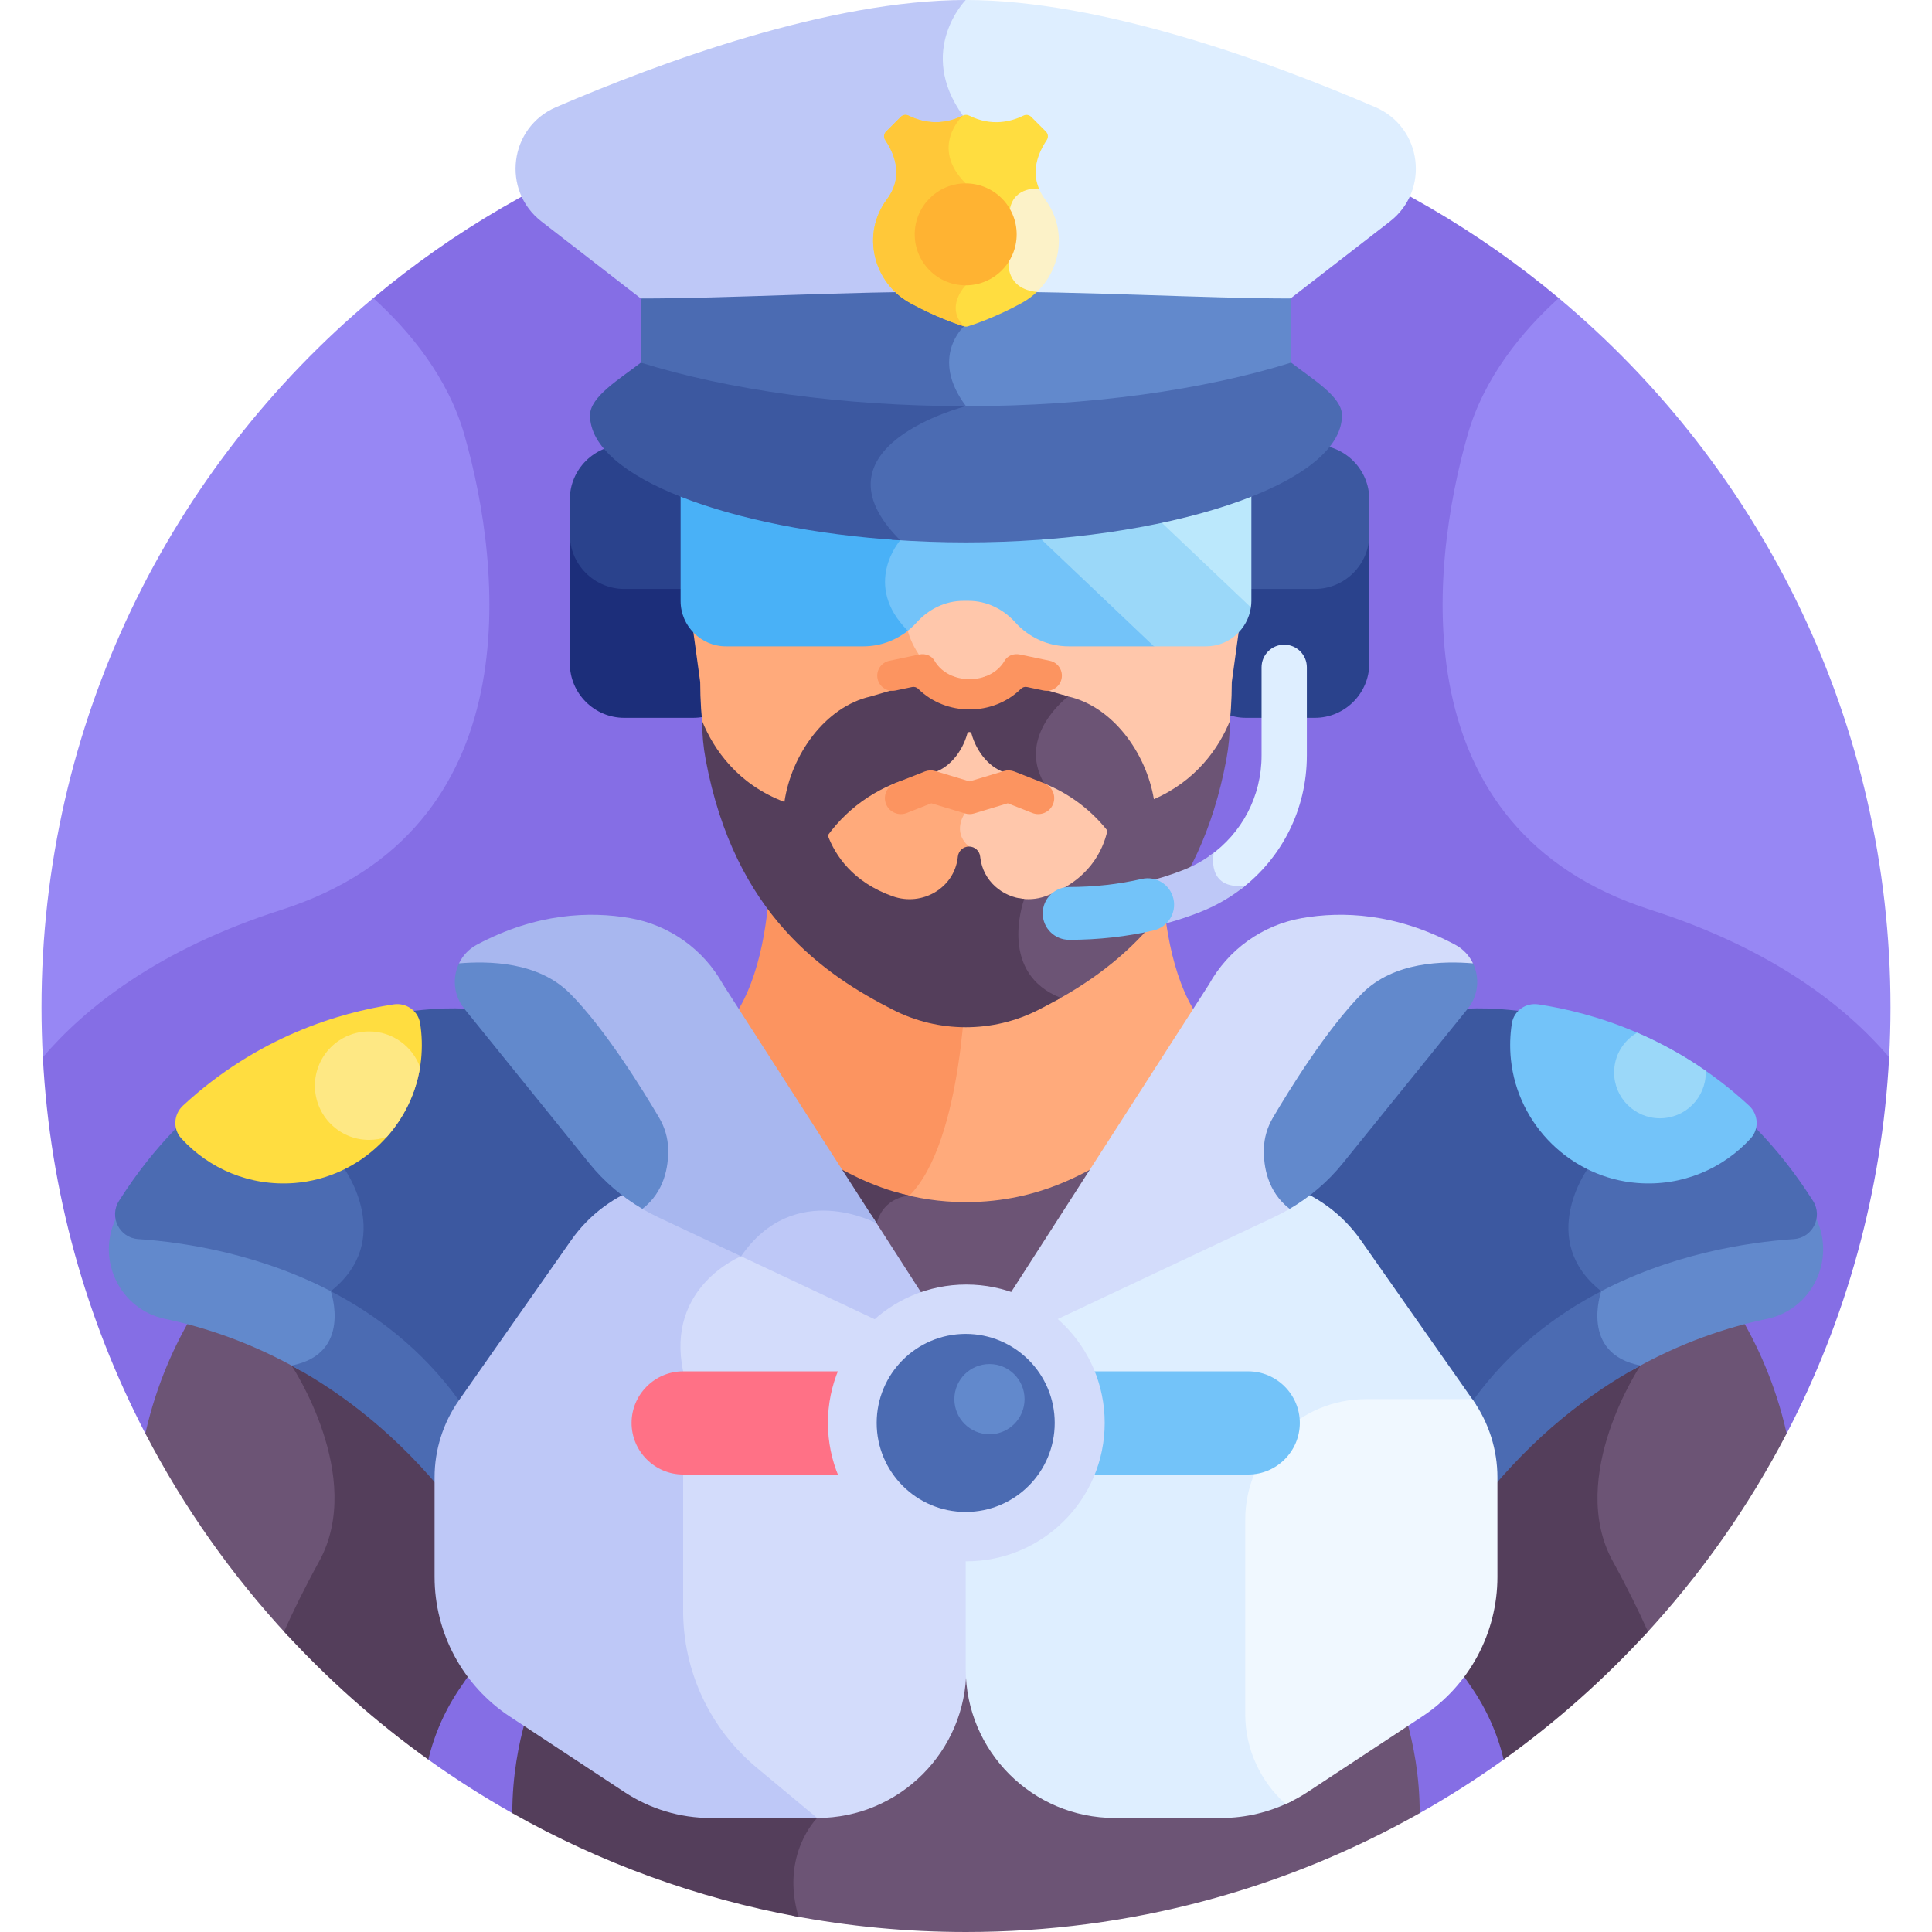 <svg id="Layer_1" enable-background="new 0 0 512 512" height="512" viewBox="0 0 512 512" width="512" xmlns="http://www.w3.org/2000/svg"><g><path d="m500.646 280.183-87.56-201.191c-42.53-35.574-97.303-56.996-157.086-56.996s-114.555 21.422-157.085 56.996l-87.56 201.191c1.902 35.821 11.499 69.598 27.165 99.715l74.986 86.415c7.142 5.115 14.574 9.849 22.259 14.187h240.469c7.686-4.338 15.118-9.072 22.26-14.187l74.986-86.415c15.667-30.118 25.264-63.895 27.166-99.715z" fill="#856ee5"/><path d="m79.633 362.85c1.677 2.816 4.888 8.689 7.338 16.072 4.547 13.705 4.176 26.003-1.073 35.564-4.047 7.373-7.159 13.808-9.509 19.112-14.894-16.052-27.67-34.096-37.868-53.7 2.98-13.351 8.09-24.006 12.462-31.331 9.411 2.395 20.362 6.403 31.769 13.055-.957.484-1.989.9-3.119 1.228z" fill="#6c5475"/><path d="m75.277 432.394c2.331-5.214 5.378-11.473 9.307-18.63 12.334-22.467-7.323-51.889-7.323-51.889 1.477-.282 2.767-.678 3.9-1.161 11.911 6.718 24.377 16.285 36.151 29.902v25.111c0 9.481 3.039 18.552 8.446 26.016-1.217 1.799-2.409 3.539-3.547 5.172-4.109 5.899-7.052 12.486-8.705 19.396-13.902-9.954-26.71-21.336-38.229-33.917z" fill="#543e5b"/><path d="m30.627 323.074.794-.199c1.071 1.879 3.004 3.269 5.466 3.437 12.516.852 33.678 3.992 54.162 14.863-.523.516-1.069 1.028-1.667 1.532.653 2.422 1.863 8.632-1.092 13.778-1.763 3.071-4.67 5.206-8.657 6.364.099.166.203.344.312.53-13.281-7.636-25.916-11.709-36.179-13.848-11.873-2.473-18.261-15.465-13.139-26.457z" fill="#6289cc"/><path d="m125.676 370.958c-4.383 6.253-6.735 13.703-6.735 21.339v4.983c-13.428-16.773-27.966-27.955-41.679-35.402l-.002-.003c16.26-3.105 10.396-19.697 10.396-19.697.719-.568 1.365-1.148 1.98-1.733 12.988 6.662 25.792 16.362 36.04 30.513z" fill="#4b6bb2"/><path d="m31.535 318.244c18.57-29.27 43.09-41.825 62.074-47.16l-.79 38.317c1.906 2.955 12.011 20.272-3.438 33.306.037.137.076.289.116.449-19.928-10.857-40.691-13.959-52.884-14.788-4.989-.339-7.757-5.901-5.078-10.124z" fill="#4b6bb2"/><path d="m91.31 309.841.79-38.322c17.671-5.248 30.939-4.212 30.939-4.212l3.197 1.702 32.088 39.704c2.688 3.326 5.76 6.298 9.13 8.885-5.522 2.944-10.427 7.165-14.227 12.585l-30.116 42.96c-.494-.662-.992-1.339-1.496-2.034-9.668-13.35-21.711-22.561-33.958-28.929v-.001c17.155-13.553 3.653-32.338 3.653-32.338z" fill="#3c58a0"/><path d="m104.341 266.166c-14.458 2.184-36.155 8.59-55.86 26.845-2.484 2.301-2.719 6.171-.435 8.672 7.317 8.009 18.133 12.763 30.035 11.828 17.46-1.372 31.693-15.266 33.507-32.685.346-3.317.24-6.552-.256-9.656-.528-3.304-3.685-5.504-6.991-5.004z" fill="#ffdd40"/><path d="m364.482 28.395c-27.956-12.027-72.609-28.395-108.563-28.395-.658 0-1.324.017-1.988.028-2.816 3.574-10.574 15.668-.674 30.462-1.229 1.465-3.276 4.488-3.362 8.445-.077 3.576 1.444 7.03 4.523 10.273v25.824c-.895 1.032-1.821 2.51-2.306 4.21 1.293-.006 2.583-.013 3.887-.013 31.203 0 60.072 1.671 82.358 1.854 1.327-.643 2.553-1.303 3.648-1.982l26.326-20.397c10.682-8.273 8.562-24.97-3.849-30.309z" fill="#deeeff"/><path d="m147.357 28.395c-12.411 5.339-14.531 22.036-3.851 30.311l26.326 20.397c1.096.68 2.323 1.34 3.651 1.983 22.651-.166 49.806-1.769 80.223-1.848.748-2.137 2.212-3.617 2.212-3.617v-27.021c-9.731-9.731-.742-17.974-.742-17.974-12.406-17.272.743-30.626.743-30.626-35.953 0-80.607 16.368-108.562 28.395z" fill="#bec8f7"/><path d="m307.888 231.23c-5.241 6.105-10.741 11.211-15.997 15.292-10.24 7.952-22.877 12.271-35.891 12.271-.533 0-1.064-.019-1.595-.033l.09.267c-.08 3.535-1.262 42.718-14.196 56.396-1.476.157-3.49.767-5.32 2.139 5.637 1.828 12.66 3.285 21.012 3.285 16.714 0 28.274-5.88 33.794-8.833l27.54-42.834c-7.063-10.557-9.039-26.399-9.437-37.95z" fill="#ffaa7b"/><path d="m220.109 246.523c-5.256-4.081-10.757-9.188-15.998-15.292-.398 11.551-2.374 27.392-9.437 37.949l27.532 42.822c3.09 1.645 8 4.191 14.629 6.13 2.132-1.203 4.137-1.251 4.137-1.251 14.454-14.453 15.028-58.087 15.028-58.087-13.014 0-25.651-4.319-35.891-12.271z" fill="#fc9460"/><path d="m165.084 156.62h18.941c6.468 0 11.996-4.168 14.072-9.945v-14.338c0-7.929-6.488-14.417-14.417-14.417h-18.252c-7.929 0-14.417 6.488-14.417 14.417v14.337c2.076 5.778 7.605 9.946 14.073 9.946z" fill="#2a428c"/><path d="m165.429 156.076h18.252c7.929 0 14.417-6.488 14.417-14.417v34.155c0 7.929-6.488 14.417-14.417 14.417h-18.252c-7.929 0-14.417-6.488-14.417-14.417v-34.155c0 7.929 6.488 14.417 14.417 14.417z" fill="#1c2e7a"/><path d="m329.949 156.484h18.769c6.629 0 12.277-4.41 14.159-10.44v-13.706c0-7.929-6.488-14.417-14.417-14.417h-18.252c-7.929 0-14.417 6.488-14.417 14.417v13.706c1.881 6.03 7.529 10.44 14.158 10.44z" fill="#3c58a0"/><path d="m348.46 156.076h-18.252c-7.929 0-14.417-6.488-14.417-14.417v34.155c0 7.929 6.488 14.417 14.417 14.417h18.252c7.929 0 14.417-6.488 14.417-14.417v-34.155c-.001 7.929-6.488 14.417-14.417 14.417z" fill="#2a428c"/><g><path d="m326.874 130.38c-18.505 6.386-44.043 10.361-70.874 10.361-5.298 0-10.544-.157-15.696-.455-1.13 3.119-1.651 7.606 1.26 12.626l-.015.056c-.506.717-1.888 2.889-2.577 6.061-.753 3.469-.8 8.85 3.17 14.921l3.526 36.822 8.117 5.245c-1.066 2.292-1.553 5.918 1.596 8.953v45.487c.207.002.413.013.62.013 11.668 0 22.996-3.872 32.176-11 17.587-13.657 38.263-39.983 38.263-78.716l3.699-26.935c.986-7.181.238-14.515-2.358-21.291-.277-.716-.584-1.432-.907-2.148z" fill="#ffc7ab"/></g><g><path d="m255.681 215.555-8.669-5.602-3.495-36.491c-7.538-11.192-.669-19.873-.669-19.873l.239-.893c-3.124-5.004-2.489-9.423-1.338-12.33-21.499-1.127-41.432-4.745-56.625-9.988-.293.648-.572 1.298-.824 1.946-2.658 6.829-3.434 14.236-2.438 21.487l3.699 26.941c0 38.732 20.676 65.058 38.262 78.716 9.18 7.128 20.509 11 32.176 11 .266 0 .531-.012.796-.016v-46.112c-4.643-3.917-1.114-8.785-1.114-8.785z" fill="#ffaa7b"/></g><path d="m305.793 211.792c-2.057-12.263-10.905-24.543-22.718-27.221l-1.639-.481c-2.831 2.461-12.003 11.615-6.686 22.799 7.427 2.544 13.913 7.162 18.726 13.236-1.189 5.288-4.918 13.322-16.476 17.406-2.346.829-4.754.951-7.003.508-.694 2.062-3.361 11.135.471 18.879 1.841 3.723 4.907 6.525 9.096 8.391 17.386-9.562 38.341-26.103 45.422-63.994.632-3.381.953-6.819.953-10.258-2.924 7.217-9.004 15.902-20.146 20.735z" fill="#6c5475"/><path d="m271.428 238.238c-5.801-.495-10.882-4.776-11.637-10.918-.013-.104-.025-.21-.037-.316-.163-1.505-1.423-2.662-2.957-2.662-1.534 0-2.794 1.157-2.957 2.662-.012.106-.024.212-.036.316-.993 8.072-9.456 12.949-17.21 10.209-10.67-3.77-15.259-10.91-17.232-16.145 5.781-7.907 14.292-13.581 24.09-15.743l3.225-.712c4.7-1.038 8.335-5.626 9.668-10.515.153-.562.951-.562 1.104 0 1.333 4.889 4.967 9.478 9.668 10.515l3.225.712c2.199.486 4.332 1.154 6.386 1.979-.011-.019-.019-.038-.03-.057-7.363-12.771 6.378-22.992 6.378-22.992l-18.055-5.305c-3.139-.922-6.281.688-7.545 3.422-.231.499-.928.499-1.159 0-1.264-2.734-4.407-4.344-7.545-3.422l-18.055 5.305c-12.046 2.731-21.015 15.446-22.837 27.947-12.325-4.648-18.74-13.867-21.816-21.462v.003c0 3.435.32 6.868.95 10.244 7.67 41.108 31.577 57.09 49.648 66.299 12.099 6.166 26.45 6.171 38.552.01 1.91-.973 3.89-2.027 5.907-3.173-16.296-6.374-10.253-24.617-9.693-26.201z" fill="#543e5b"/><path d="m276.697 207.563-7.886-3.11c-.887-.349-1.867-.39-2.779-.115l-9.088 2.741-9.087-2.741c-.913-.275-1.893-.235-2.779.115l-7.886 3.11c-2.179.859-3.249 3.321-2.389 5.5.857 2.172 3.314 3.25 5.5 2.389l6.516-2.569 8.863 2.673c.859.268 1.754.249 2.528-.001l8.861-2.672 6.516 2.569c2.175.856 4.638-.205 5.5-2.389.858-2.179-.212-4.641-2.39-5.5z" fill="#fc9460"/><path d="m280.756 176.854c-.588-.901-1.49-1.519-2.54-1.74l-7.846-1.652c-1.839-.387-3.482.329-4.284 1.868-.026.05-.055.099-.086.147-1.825 2.822-5.211 4.507-9.057 4.507-3.845 0-7.23-1.685-9.055-4.508-.03-.046-.058-.094-.084-.145-.804-1.541-2.446-2.256-4.286-1.869l-7.846 1.651c-2.17.457-3.564 2.594-3.107 4.765.455 2.168 2.592 3.563 4.766 3.108l4.373-.92c.599-.125 1.21.059 1.638.481 3.687 3.642 8.645 5.464 13.604 5.464 4.958-.001 9.917-1.821 13.603-5.463.432-.426 1.043-.607 1.638-.482l4.374.921c2.169.454 4.308-.938 4.765-3.108.219-1.05.017-2.124-.57-3.025z" fill="#fc9460"/><path d="m432.367 362.85c-1.677 2.816-4.888 8.689-7.338 16.072-4.547 13.705-4.176 26.003 1.073 35.564 4.047 7.373 7.159 13.808 9.51 19.112 14.894-16.052 27.67-34.096 37.868-53.7-2.98-13.351-8.09-24.006-12.462-31.331-9.411 2.395-20.362 6.403-31.769 13.055.956.484 1.988.9 3.118 1.228z" fill="#6c5475"/><path d="m436.723 432.394c-2.332-5.214-5.378-11.473-9.307-18.63-12.333-22.467 7.323-51.889 7.323-51.889-1.477-.282-2.767-.678-3.9-1.161-11.911 6.718-24.377 16.285-36.151 29.902v25.111c0 9.481-3.039 18.552-8.446 26.016 1.217 1.799 2.409 3.539 3.547 5.172 4.109 5.899 7.052 12.486 8.704 19.396 13.903-9.954 26.711-21.336 38.23-33.917z" fill="#543e5b"/><path d="m372.714 455.729-27.128 17.871c-6.528 4.301-14.111 6.575-21.93 6.575h-28.211c-20.013 0-36.635-15.635-37.841-35.596-.051-.849-.755-1.51-1.605-1.51s-1.553.662-1.605 1.51c-1.206 19.961-17.827 35.596-37.841 35.596h-4.277l2.142 1.782c-1.276 1.614-3.375 4.762-4.633 9.271-1.112 3.987-1.662 9.594.214 16.446 14.9 2.833 30.275 4.324 46 4.324 43.697 0 84.713-11.453 120.235-31.5-.005-9.788-1.649-18.287-3.52-24.769z" fill="#6c5475"/><path d="m216.554 481.784-1.933-1.608h-26.278c-7.819 0-15.402-2.274-21.93-6.575l-27.127-17.871c-1.871 6.482-3.515 14.981-3.521 24.771 23.205 13.096 48.756 22.522 75.866 27.486-4.909-16.523 4.923-26.203 4.923-26.203z" fill="#543e5b"/><path d="m255.991 318.576c-7.072 0-13.143-1.084-18.217-2.536-2.311.863-4.902 2.685-6.33 6.107-.78-.329-1.827-.73-3.074-1.125l14.999 23.329c.452-.08 11.3-4.813 24.065-.406l1.193.412 23.032-35.821c-3.066 1.231-15.518 10.04-35.668 10.04z" fill="#6c5475"/><path d="m220.352 308.551 9.309 14.478c1.679.642 2.667 1.176 2.667 1.176 1.911-7.192 8.646-7.324 8.646-7.324.005-.005.009-.01.013-.014-11.209-2.597-18.219-7.346-20.635-8.316z" fill="#543e5b"/><path d="m255.991 365.299-27.344-42.507-12.326-3.366c-6.837.41-14.606 3.336-20.921 12.304-2.998 1.392-20.259 10.424-15.86 31.849v63.312c0 16.55 7.296 32.114 20.019 42.702l14.651 12.191h2.345c21.83 0 39.526-17.696 39.526-39.526v-77.098z" fill="#d3dcfb"/><path d="m181.04 426.891v-36.134-27.333c-4.71-22.474 15.352-30.495 15.352-30.495 8.153-11.849 18.843-12.93 26.439-11.725l-28.176-7.693c-16.039-4.379-33.531 1.238-43.321 15.204l-29.72 42.395c-4.196 5.986-6.447 13.119-6.447 20.429v26.334c0 14.915 7.497 28.832 19.952 37.037l30.41 20.035c6.772 4.462 14.705 6.84 22.815 6.84h28.21l-16.036-13.345c-12.341-10.271-19.478-25.494-19.478-41.549z" fill="#bec8f7"/><path d="m195.4 331.729c-.195.091-.454.216-.761.373l38.602 18.189c3.377-2.889 7.282-5.176 11.555-6.693l-13.949-21.696c-6.065-2.419-23.401-7.278-35.447 9.827z" fill="#bec8f7"/><path d="m191.633 260.912c-5.144-9.285-14.195-15.772-24.651-17.6-10.55-1.844-24.788-1.405-40.623 7.051-2.161 1.154-3.741 2.912-4.712 4.935l48.594 65.067c1.297.757 2.619 1.476 3.983 2.118l22.167 10.445c14.142-20.552 35.935-8.723 35.935-8.723z" fill="#a8b7ef"/><path d="m481.373 323.074-.794-.199c-1.071 1.879-3.004 3.269-5.466 3.437-12.516.852-33.678 3.992-54.162 14.863.523.516 1.069 1.028 1.667 1.532-.653 2.422-1.863 8.632 1.092 13.778 1.763 3.071 4.67 5.206 8.657 6.364-.099.166-.203.344-.312.53 13.281-7.636 25.916-11.709 36.179-13.848 11.873-2.473 18.261-15.465 13.139-26.457z" fill="#6289cc"/><path d="m386.324 370.958c4.383 6.253 6.735 13.703 6.735 21.339v4.983c13.428-16.773 27.967-27.955 41.68-35.402l.001-.003c-16.26-3.105-10.396-19.697-10.396-19.697-.719-.568-1.365-1.148-1.98-1.733-12.989 6.662-25.792 16.362-36.04 30.513z" fill="#4b6bb2"/><path d="m480.465 318.244c-18.57-29.27-43.09-41.825-62.074-47.16l.79 38.317c-1.906 2.955-12.011 20.272 3.438 33.306-.037.137-.076.289-.116.449 19.929-10.857 40.691-13.959 52.884-14.788 4.989-.339 7.757-5.901 5.078-10.124z" fill="#4b6bb2"/><path d="m420.69 309.841-.79-38.322c-17.671-5.248-30.939-4.212-30.939-4.212l-3.197 1.702-32.088 39.704c-2.688 3.326-5.76 6.298-9.13 8.885 5.522 2.944 10.427 7.165 14.227 12.585l30.116 42.96c.494-.662.992-1.339 1.496-2.034 9.668-13.35 21.711-22.561 33.958-28.929v-.001c-17.155-13.553-3.653-32.338-3.653-32.338z" fill="#3c58a0"/><path d="m331.504 454.277v-51.533c0-16.792 13.661-30.453 30.453-30.453h29.191c-.254-.394-.493-.797-.763-1.182l-29.72-42.395c-9.79-13.966-27.282-19.583-43.321-15.204l-33.991 9.281-27.344 42.507-.089-.139v77.098c0 21.83 17.697 39.526 39.526 39.526h28.21c6.451 0 12.779-1.528 18.511-4.389-6.52-5.588-10.663-13.875-10.663-23.117z" fill="#deeeff"/><path d="m330.003 402.744v51.533c0 9.44 4.152 17.954 10.717 23.817 1.987-.898 3.914-1.94 5.751-3.15l30.41-20.035c12.455-8.206 19.951-22.122 19.951-37.037v-26.334c0-7.31-2.251-14.443-6.447-20.429l-.223-.318h-28.205c-17.574 0-31.954 14.378-31.954 31.953z" fill="#f0f8ff"/><path d="m390.356 255.305c-.971-2.026-2.552-3.787-4.716-4.942-15.835-8.456-30.073-8.896-40.623-7.051-10.456 1.828-19.507 8.315-24.651 17.6l-53.163 82.686c4.273 1.517 8.178 3.804 11.555 6.693l59.016-27.808c1.37-.645 2.697-1.367 4-2.127z" fill="#d3dcfb"/><path d="m407.659 266.166c14.458 2.184 36.155 8.59 55.86 26.845 2.484 2.301 2.719 6.171.435 8.672-7.317 8.009-18.134 12.763-30.035 11.828-17.46-1.372-31.693-15.266-33.508-32.685-.346-3.317-.24-6.552.256-9.656.529-3.304 3.686-5.504 6.992-5.004z" fill="#73c3f9"/><path d="m330.297 161.448 1.201-.483c.079-.553.133-1.114.133-1.688v-31.245c0-7.07-5.731-12.801-12.801-12.801h-37.195z" fill="#bbe8fc"/><path d="m249.181 115.23h-12.552c-3.208 2.578-5.847 5.743-6.897 9.553-1.597 5.789.707 12.008 6.847 18.498-3.584 4.939-6.747 15.096 2.777 24.771 1.319-.887 2.524-1.931 3.585-3.11 3.178-3.533 7.587-5.712 12.339-5.712h1.443c4.752 0 9.16 2.179 12.339 5.712 3.501 3.891 8.562 6.348 14.179 6.348h22.572l1.682-.676z" fill="#73c3f9"/><path d="m283.346 115.23h-36.559l59.024 56.06h13.808c6.033 0 11.051-4.512 11.879-10.325z" fill="#9bd8f9"/><path d="m239.126 115.23h-45.957c-7.07 0-12.801 5.731-12.801 12.801v31.246c0 6.607 5.406 12.013 12.013 12.013h36.38c4.455 0 8.559-1.55 11.814-4.132-12.286-12.287-2.001-23.977-2.001-23.977-13.064-13.063-7.587-22.21.552-27.951z" fill="#49b1f7"/><path d="m232.408 377.09c0-5.096 1.622-9.811 4.37-13.667h-55.738c-7.517 0-13.667 6.15-13.667 13.667s6.15 13.667 13.667 13.667h55.738c-2.748-3.856-4.37-8.571-4.37-13.667z" fill="#ff7186"/><path d="m330.798 363.424h-55.594c2.748 3.856 4.37 8.571 4.37 13.667s-1.622 9.81-4.37 13.667h55.594c7.517 0 13.667-6.15 13.667-13.667s-6.15-13.667-13.667-13.667z" fill="#73c3f9"/><circle cx="256.081" cy="377.09" fill="#d3dcfb" r="36.674"/><circle cx="255.919" cy="377.09" fill="#4b6bb2" r="23.592"/><path d="m256 77.23c-1.034 0-2.053.007-3.08.01-1.322 2.526-1.931 5.978.548 9.229-2.16 2.691-6.537 10.107.095 20.306-1.473.456-3.605 1.179-5.999 2.185 3.814.095 7.791.146 11.936.146 66.5 0 82.668-13.005 82.668-13.005v-16.998c-22.754 0-53.16-1.873-86.168-1.873z" fill="#6289cc"/><path d="m255.469 86.482c-3.484-3.484-2.08-7.19-.785-9.247-32.466.049-61.254 1.868-84.851 1.868v16.997s21.313 11.958 81.707 12.939c2.649-.945 4.46-1.403 4.46-1.403-9.75-12.926-.531-21.154-.531-21.154z" fill="#4b6bb2"/><path d="m342.168 96.1c-23.013 7.182-53.16 11.537-86.168 11.537-1.646 0-3.279-.019-4.91-.041-6.73 2.383-18.788 7.864-21.358 17.187-1.576 5.714.655 11.847 6.617 18.246 6.413.466 12.992.712 19.652.712 52.267 0 99.639-15.084 99.639-33.691-.001-4.976-8.034-9.699-13.472-13.95z" fill="#4b6bb2"/><path d="m256 107.637c-33.008 0-63.154-4.355-86.167-11.537-5.439 4.251-13.471 8.974-13.471 13.95 0 16.51 37.295 30.244 82.212 33.131-24.863-24.863 17.426-35.544 17.426-35.544z" fill="#3c58a0"/><path d="m268.281 69.417s-.781-7.936.357-14.028c.859-4.602 4.809-5.337 6.691-5.421-1.459-3.509-1.302-7.792 2.089-12.891.462-.695.347-1.627-.243-2.217l-3.894-3.894c-.539-.538-1.351-.676-2.034-.34-3.269 1.608-8.481 2.971-14.423-.001-.519-.259-1.127-.259-1.646 0-5.942 2.972-11.154 1.609-14.423.001-.684-.336-1.496-.198-2.035.34l-3.894 3.894c-.59.59-.705 1.521-.243 2.217 4.39 6.6 3.372 11.84.425 15.794-6.755 9.062-3.7 21.978 6.205 27.423 6.736 3.703 12.521 5.645 14.257 6.188.35.11.711.11 1.062 0 1.736-.543 7.521-2.485 14.257-6.188 1.551-.852 2.933-1.888 4.137-3.063-7.387-1.224-6.645-7.814-6.645-7.814z" fill="#ffdd40"/><path d="m255.177 30.625c-5.942 2.972-11.154 1.609-14.423.001-.684-.336-1.496-.198-2.035.34l-3.894 3.894c-.59.59-.705 1.521-.243 2.217 4.39 6.6 3.372 11.84.425 15.794-6.755 9.062-3.7 21.978 6.205 27.423 6.736 3.703 12.521 5.645 14.257 6.188-5.181-5.181.45-10.861.45-10.861v-27.021c-9.73-9.731-.742-17.975-.742-17.975z" fill="#ffc839"/><path d="m340.329 170.845c-3.313 0-6 2.687-6 6v23.394c0 10.812-5.241 20.613-13.804 26.607l.151.161s-2.188 9.652 8.02 8.748c10.974-8.266 17.633-21.251 17.633-35.516v-23.394c0-3.313-2.687-6-6-6z" fill="#deeeff"/><path d="m330.004 234.731c-10.569 1.133-8.328-8.723-8.328-8.723l-.01-.011c-2.368 1.817-5.004 3.345-7.889 4.49-3.512 1.395-7.206 2.544-10.98 3.417-3.228.747-5.24 3.97-4.493 7.198.642 2.773 3.11 4.648 5.841 4.648.447 0 .902-.05 1.357-.155 4.358-1.009 8.632-2.339 12.701-3.954 4.355-1.727 8.314-4.073 11.801-6.91z" fill="#bec8f7"/><g><path d="m283.329 249.062c-3.866 0-7-3.134-7-7s3.134-7 7-7c6.655 0 13.13-.718 19.243-2.132 3.764-.873 7.527 1.475 8.397 5.241.872 3.767-1.475 7.526-5.241 8.398-7.146 1.654-14.682 2.493-22.399 2.493z" fill="#73c3f9"/></g><path d="m413.085 78.992c-9.703 8.805-19.819 21.042-24.165 36.291-10.02 35.155-17.765 104.582 48.497 125.83 32.887 10.545 52.156 26.087 63.228 39.07.232-4.366.357-8.761.357-13.185 0-75.528-34.185-143.063-87.917-188.006z" fill="#9787f4"/><path d="m98.915 78.992c9.703 8.805 19.819 21.042 24.166 36.291 10.02 35.155 17.765 104.582-48.497 125.83-32.887 10.545-52.156 26.087-63.228 39.07-.232-4.366-.356-8.761-.356-13.185-.002-75.528 34.183-143.063 87.915-188.006z" fill="#9787f4"/><g fill="#6289cc"><circle cx="262.219" cy="370.791" r="9.302"/><path d="m177.071 304.46c-.067-2.912-.917-5.744-2.393-8.254-4.015-6.83-14.283-23.58-23.678-32.975-8.41-8.41-21.479-8.582-29.353-7.933-1.808 3.765-1.474 8.464 1.391 12.009l33.14 41.004c3.921 4.852 8.697 8.922 14.063 12.053 5.891-4.555 6.937-11.27 6.83-15.904z"/><path d="m334.939 304.46c.067-2.912.917-5.744 2.393-8.254 4.015-6.83 14.283-23.58 23.678-32.975 8.41-8.41 21.479-8.582 29.353-7.933 1.808 3.765 1.474 8.464-1.391 12.009l-33.14 41.004c-3.921 4.852-8.697 8.922-14.063 12.053-5.891-4.555-6.937-11.27-6.83-15.904z"/></g><path d="m427.756 284.208c0 6.709 5.439 12.149 12.149 12.149s12.149-5.439 12.149-12.149c0-.149-.017-.293-.022-.441-6.119-4.253-12.258-7.548-18.158-10.096-3.653 2.096-6.118 6.025-6.118 10.537z" fill="#9bd8f9"/><path d="m111.319 282.811c-2.007-5.518-7.282-9.467-13.494-9.467-7.937 0-14.371 6.434-14.371 14.371s6.434 14.371 14.371 14.371c1.638 0 3.206-.288 4.673-.793 4.543-5.101 7.693-11.465 8.821-18.482z" fill="#fee884"/><path d="m267.638 55.389c-1.138 6.092-.357 14.028-.357 14.028s-.827 7.121 7.501 7.947c6.605-6.318 7.948-16.794 2.211-24.492-.668-.896-1.229-1.862-1.659-2.891 0-.001-6.559-.684-7.696 5.408z" fill="#fcf2c8"/><circle cx="255.919" cy="62.11" fill="#ffb332" r="13.51"/></g></svg>